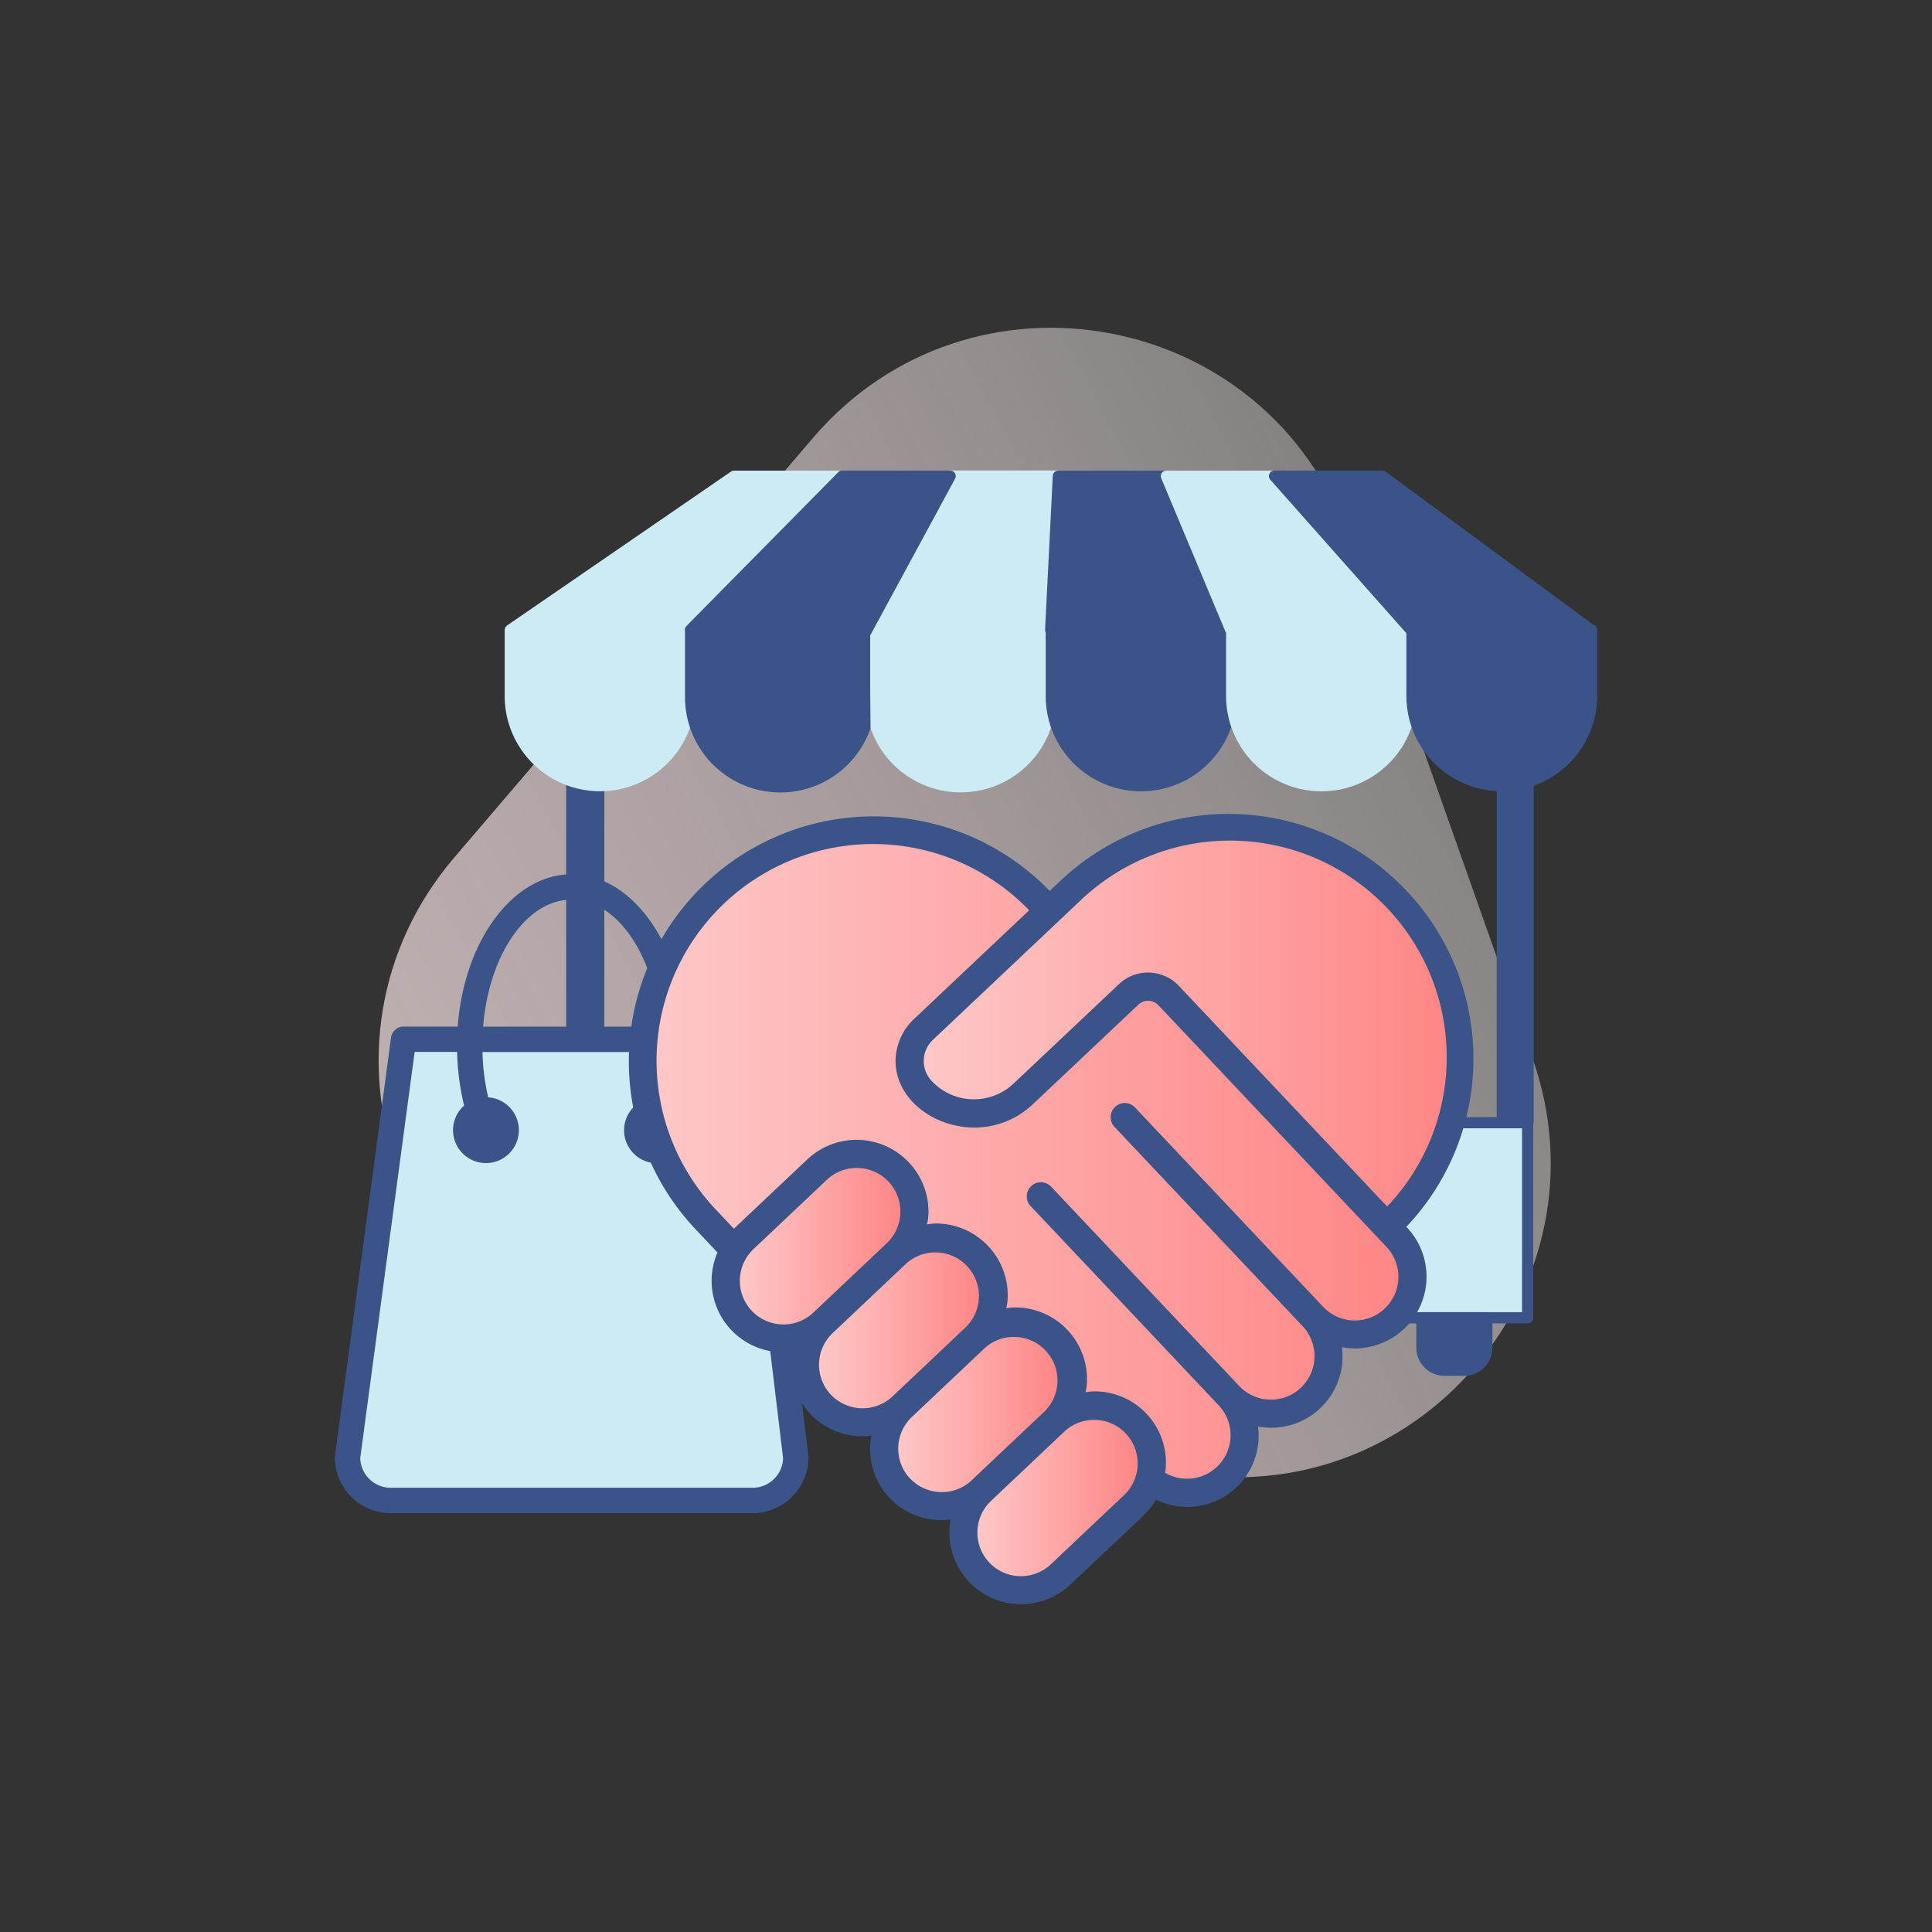 <svg id="Layer_1" data-name="Layer 1" xmlns="http://www.w3.org/2000/svg" xmlns:xlink="http://www.w3.org/1999/xlink" viewBox="0 0 1080 1080"><rect x="0" y="0" width="1080" height="1080" fill="#333333" stroke="none"/><defs><style>.cls-1{fill:url(#linear-gradient);}.cls-2{fill:#3a5489;}.cls-3{fill:#cdebf5;}.cls-4{fill:#f3f5ff;}.cls-5{fill:none;}.cls-6{fill:url(#linear-gradient-2);}.cls-7{fill:url(#linear-gradient-3);}.cls-8{fill:url(#linear-gradient-4);}.cls-9{fill:url(#linear-gradient-5);}.cls-10{fill:url(#linear-gradient-6);}.cls-11{fill:url(#linear-gradient-7);}</style><linearGradient id="linear-gradient" x1="-439.4" y1="1082.82" x2="1137.48" y2="237.42" gradientUnits="userSpaceOnUse"><stop offset="0" stop-color="#fee9e9"/><stop offset="0.57" stop-color="#e4d1d1" stop-opacity="0.7"/><stop offset="0.99" stop-color="#fff" stop-opacity="0.2"/></linearGradient><linearGradient id="linear-gradient-2" x1="413.58" y1="696.7" x2="503.13" y2="696.7" gradientUnits="userSpaceOnUse"><stop offset="0" stop-color="#fec7c7"/><stop offset="1" stop-color="#fe8686"/></linearGradient><linearGradient id="linear-gradient-3" x1="457.84" y1="743.51" x2="547.57" y2="743.51" xlink:href="#linear-gradient-2"/><linearGradient id="linear-gradient-4" x1="502.12" y1="790.71" x2="591.2" y2="790.71" xlink:href="#linear-gradient-2"/><linearGradient id="linear-gradient-5" x1="546.37" y1="837.44" x2="635.93" y2="837.44" xlink:href="#linear-gradient-2"/><linearGradient id="linear-gradient-6" x1="366.09" y1="648.72" x2="781.71" y2="648.72" xlink:href="#linear-gradient-2"/><linearGradient id="linear-gradient-7" x1="516.41" y1="572.56" x2="808" y2="572.56" xlink:href="#linear-gradient-2"/></defs><title>TJSP</title><path class="cls-1" d="M805.17,445.87l51.41,145.38c45.11,127.59-64.81,256.17-197.87,231.45l-151.6-28.17-151.6-28.17C222.46,741.63,166.06,582.14,254,479.28L354.2,362.07l100.19-117.2c87.94-102.87,254.26-72,299.38,55.63Z"/><path class="cls-2" d="M853.92,739.67H319.56a3.09,3.09,0,0,1-3.08-3.09V355.77a3.08,3.08,0,0,1,3.08-3.09H853.92a3.08,3.08,0,0,1,3.08,3.09V736.58A3.09,3.09,0,0,1,853.92,739.67ZM322.65,733.5H850.83V358.85H322.65Z"/><rect class="cls-2" x="320.24" y="437.35" width="14.49" height="189.59"/><path class="cls-2" d="M334.73,630H320.24a3.08,3.08,0,0,1-3.08-3.09V437.35a3.09,3.09,0,0,1,3.08-3.09h14.49a3.1,3.1,0,0,1,3.09,3.09V626.93A3.09,3.09,0,0,1,334.73,630Zm-11.4-6.17h8.32V440.43h-8.32Z"/><rect class="cls-2" x="839.75" y="437.35" width="14.49" height="189.59"/><path class="cls-2" d="M854.24,630H839.75a3.08,3.08,0,0,1-3.08-3.09V437.35a3.09,3.09,0,0,1,3.08-3.09h14.49a3.09,3.09,0,0,1,3.09,3.09V626.93A3.09,3.09,0,0,1,854.24,630Zm-11.4-6.17h8.32V440.43h-8.32Z"/><path class="cls-3" d="M473.6,265a3.09,3.09,0,0,0-2.85-1.9H410.34a3,3,0,0,0-1.75.55l-125.15,86a2.83,2.83,0,0,0-.25.24,2.44,2.44,0,0,0-.29.27,3.29,3.29,0,0,0-.42.63l-.16.29a3.11,3.11,0,0,0-.21,1.09s0,0,0,0v37.56a53.32,53.32,0,0,0,106.63,0V353.62L473,268.32A3.1,3.1,0,0,0,473.6,265Z"/><path class="cls-3" d="M593.83,264a3.09,3.09,0,0,0-2.24-1H531.17a3.07,3.07,0,0,0-2.73,1.67l-42.21,84.42a3,3,0,0,0-2.5,3v37.56A53.32,53.32,0,0,0,587.46,407l-2.78-51.84h2.6a3.09,3.09,0,0,0,3.08-2.93l4.32-86A3.11,3.11,0,0,0,593.83,264Z"/><path class="cls-2" d="M690.62,350.44,654.86,265a3.1,3.1,0,0,0-2.85-1.9H591.59a3.09,3.09,0,0,0-3.08,2.93l-4.31,86a3,3,0,0,0,.35,1.49v36.23a53.32,53.32,0,0,0,106.63,0V352.12A3,3,0,0,0,690.62,350.44Z"/><path class="cls-3" d="M790.51,349.54,714.74,264.1a3.1,3.1,0,0,0-2.31-1H652a3.09,3.09,0,0,0-2.85,4.28l36,86a3.14,3.14,0,0,0,.24.39v36a53.32,53.32,0,0,0,106.63,0V352.12A3,3,0,0,0,790.51,349.54Z"/><path class="cls-2" d="M890.63,349.21l-116-85.54a3,3,0,0,0-1.83-.61H712.43a3.09,3.09,0,0,0-2.31,5.14L786.18,354v35.72a53.32,53.32,0,0,0,106.63,0V352.12A3,3,0,0,0,890.63,349.21Z"/><path class="cls-2" d="M853.92,739.67H319.56a3.09,3.09,0,0,1-3.08-3.09V627.64a3.09,3.09,0,0,1,3.08-3.09H853.92a3.09,3.09,0,0,1,3.08,3.09V736.58A3.09,3.09,0,0,1,853.92,739.67ZM322.65,733.5H850.83V630.72H322.65Z"/><rect class="cls-4" x="319.56" y="627.64" width="88.66" height="108.94"/><path class="cls-2" d="M408.22,739.67H319.56a3.09,3.09,0,0,1-3.08-3.09V627.64a3.09,3.09,0,0,1,3.08-3.09h88.66a3.09,3.09,0,0,1,3.08,3.09V736.58A3.09,3.09,0,0,1,408.22,739.67Zm-85.57-6.17h82.48V630.72H322.65Z"/><rect class="cls-3" x="408.7" y="627.64" width="88.66" height="108.94"/><path class="cls-2" d="M497.36,739.67H408.7a3.1,3.1,0,0,1-3.09-3.09V627.64a3.1,3.1,0,0,1,3.09-3.09h88.66a3.09,3.09,0,0,1,3.08,3.09V736.58A3.09,3.09,0,0,1,497.36,739.67Zm-85.57-6.17h82.48V630.72H411.79Z"/><rect class="cls-4" x="497.84" y="627.64" width="88.66" height="108.94"/><path class="cls-2" d="M586.5,739.67H497.84a3.09,3.09,0,0,1-3.08-3.09V627.64a3.09,3.09,0,0,1,3.08-3.09H586.5a3.09,3.09,0,0,1,3.08,3.09V736.58A3.09,3.09,0,0,1,586.5,739.67Zm-85.57-6.17h82.48V630.72H500.93Z"/><rect class="cls-3" x="586.98" y="627.64" width="88.65" height="108.94"/><path class="cls-2" d="M675.64,739.67H587a3.09,3.09,0,0,1-3.08-3.09V627.64a3.09,3.09,0,0,1,3.08-3.09h88.66a3.09,3.09,0,0,1,3.08,3.09V736.58A3.09,3.09,0,0,1,675.64,739.67Zm-85.57-6.17h82.48V630.72H590.07Z"/><rect class="cls-4" x="676.12" y="627.64" width="88.66" height="108.94"/><path class="cls-2" d="M764.78,739.67H676.12a3.09,3.09,0,0,1-3.08-3.09V627.64a3.09,3.09,0,0,1,3.08-3.09h88.66a3.09,3.09,0,0,1,3.08,3.09V736.58A3.09,3.09,0,0,1,764.78,739.67Zm-85.57-6.17h82.48V630.72H679.21Z"/><rect class="cls-3" x="765.26" y="627.64" width="88.66" height="108.94"/><path class="cls-2" d="M853.92,739.67H765.26a3.09,3.09,0,0,1-3.08-3.09V627.64a3.09,3.09,0,0,1,3.08-3.09h88.66a3.09,3.09,0,0,1,3.08,3.09V736.58A3.09,3.09,0,0,1,853.92,739.67Zm-85.57-6.17h82.48V630.72H768.35Z"/><path class="cls-2" d="M341.59,736.58v16.83A12.58,12.58,0,0,0,354.17,766h11.22A12.58,12.58,0,0,0,378,753.41V736.58Z"/><path class="cls-2" d="M365.39,769.07H354.17a15.67,15.67,0,0,1-15.66-15.66V736.58a3.08,3.08,0,0,1,3.08-3.08H378a3.08,3.08,0,0,1,3.08,3.08v16.83A15.67,15.67,0,0,1,365.39,769.07Zm-20.71-29.4v13.74a9.5,9.5,0,0,0,9.49,9.49h11.22a9.5,9.5,0,0,0,9.49-9.49V739.67Z"/><path class="cls-2" d="M794.81,736.58v16.83A12.58,12.58,0,0,0,807.39,766h11.22a12.58,12.58,0,0,0,12.58-12.58V736.58Z"/><path class="cls-2" d="M818.61,769.07H807.39a15.68,15.68,0,0,1-15.66-15.66V736.58a3.08,3.08,0,0,1,3.08-3.08h36.38a3.08,3.08,0,0,1,3.08,3.08v16.83A15.67,15.67,0,0,1,818.61,769.07Zm-20.71-29.4v13.74a9.5,9.5,0,0,0,9.49,9.49h11.22a9.5,9.5,0,0,0,9.49-9.49V739.67Z"/><path class="cls-5" d="M582.62,536.61v-4.84a17.35,17.35,0,0,0-.67-5,98.58,98.58,0,0,1-1.34,9.8Z"/><path class="cls-2" d="M533.81,264.55a3.07,3.07,0,0,0-2.64-1.49H470.75a3.07,3.07,0,0,0-2.19.92l-84.87,86a3.05,3.05,0,0,0-.77,2.89v36.84a53.32,53.32,0,0,0,103.72,17.37l-.18-20.21V355.2l47.45-87.63A3.07,3.07,0,0,0,533.81,264.55Z"/><path class="cls-3" d="M225.59,581l-31.32,233.7a24.1,24.1,0,0,0,24.1,24.1H420.75a24.1,24.1,0,0,0,24.1-24.1L416.74,581Z"/><path class="cls-2" d="M420.75,842.88H218.37a28.25,28.25,0,0,1-28.22-28.22,5.21,5.21,0,0,1,0-.55l31.32-233.7a4.14,4.14,0,0,1,4.09-3.58H416.74a4.13,4.13,0,0,1,4.1,3.64l28.1,233.7a4,4,0,0,1,0,.49A28.25,28.25,0,0,1,420.75,842.88Zm-222.35-28a20,20,0,0,0,20,19.71H420.75a20,20,0,0,0,20-19.73L413.08,585.08H229.21Z"/><path class="cls-4" d="M283,631.71a11.32,11.32,0,1,1-11.32-11.32A11.32,11.32,0,0,1,283,631.71Z"/><path class="cls-2" d="M271.64,647.16a15.45,15.45,0,1,1,15.45-15.45A15.47,15.47,0,0,1,271.64,647.16Zm0-22.64a7.2,7.2,0,1,0,7.19,7.19A7.21,7.21,0,0,0,271.64,624.52Z"/><path class="cls-4" d="M378.67,631.71a11.32,11.32,0,1,1-11.32-11.32A11.32,11.32,0,0,1,378.67,631.71Z"/><path class="cls-2" d="M367.35,647.16a15.45,15.45,0,1,1,15.45-15.45A15.47,15.47,0,0,1,367.35,647.16Zm0-22.64a7.2,7.2,0,1,0,7.19,7.19A7.2,7.2,0,0,0,367.35,624.52Z"/><path class="cls-2" d="M451.88,813.82,423.77,580.11a7.08,7.08,0,0,0-7-6.24H383.26c-3.57-47.82-30.77-85.13-63.7-85.13s-60.13,37.31-63.7,85.13H225.59a7.11,7.11,0,0,0-7,6.15L187.25,813.71a7.69,7.69,0,0,0-.06.95,31.21,31.21,0,0,0,31.18,31.18H420.75a31.21,31.21,0,0,0,31.18-31.18A5.92,5.92,0,0,0,451.88,813.82ZM319.56,502.91c25.31,0,46.28,31,49.49,71h-99C273.29,533.88,294.25,502.91,319.56,502.91ZM420.75,831.67H218.37a17.07,17.07,0,0,1-17-16.57l30.42-227.05h23.74A139.72,139.72,0,0,0,259.44,618a18.4,18.4,0,1,0,13.46-4.59,125.48,125.48,0,0,1-3.2-25.32h99.72a126.19,126.19,0,0,1-3.2,25.31,18.45,18.45,0,1,0,13.43,4.7,139.39,139.39,0,0,0,3.94-30h26.86l27.3,227A17.06,17.06,0,0,1,420.75,831.67Z"/><path class="cls-2" d="M270.82,634.78a4.12,4.12,0,0,1-3.84-2.63,131.72,131.72,0,0,1-8.57-47.58c0-51.21,27.43-92.87,61.15-92.87s61.15,41.66,61.15,92.87a131.91,131.91,0,0,1-8.4,47.14,4.12,4.12,0,1,1-7.69-3,124,124,0,0,0,7.83-44.17c0-46.66-23.72-84.62-52.89-84.62s-52.89,38-52.89,84.62a123.66,123.66,0,0,0,8,44.58,4.12,4.12,0,0,1-2.34,5.34A4,4,0,0,1,270.82,634.78Z"/><path class="cls-2" d="M786.31,498a136.74,136.74,0,0,0-193.53-5.62l-6,5.65A136.9,136.9,0,0,0,387.58,685.84l13.49,14.3a39.95,39.95,0,0,0,41.78,55.46,39.75,39.75,0,0,0,44.27,46.91,39.74,39.74,0,0,0,44.26,46.9,40.08,40.08,0,0,0,66.9,36.44c45-42.51,43.61-40.39,47.87-47.55a39.85,39.85,0,0,0,57.11-40.86,39.87,39.87,0,0,0,46.89-44.33,40.08,40.08,0,0,0,36-67.31A136.48,136.48,0,0,0,786.31,498Z"/><path class="cls-6" d="M420.21,732.71a24.4,24.4,0,0,1,1-34.45l41-38.73A24.36,24.36,0,0,1,495.67,695l-41,38.75a24.38,24.38,0,0,1-34.43-1Z"/><path class="cls-7" d="M464.48,779.63a24.38,24.38,0,0,1,1-34.45l41-38.74a24.36,24.36,0,0,1,33.43,35.43l-41,38.75a24.39,24.39,0,0,1-34.42-1Z"/><path class="cls-8" d="M508.75,826.54a24.4,24.4,0,0,1,1-34.45l41-38.74a24.36,24.36,0,0,1,33.44,35.38l-41,38.74a24.36,24.36,0,0,1-34.43-1Z"/><path class="cls-9" d="M587.45,874.44A24.36,24.36,0,0,1,554,839l41-38.75a24.36,24.36,0,0,1,33.43,35.44Z"/><path class="cls-10" d="M774.07,731.5a24.3,24.3,0,0,1-34.42-1L634.5,619.1A7.89,7.89,0,1,0,623,629.93l105.17,111.4a24.36,24.36,0,0,1-35.43,33.45L587.6,663.36a7.89,7.89,0,1,0-11.48,10.83L681.25,785.58a24.33,24.33,0,0,1-29.9,37.75,39.83,39.83,0,0,0-38.43-45.54c-8.67-.23-5.52,3.05-5.3-5.63a40.1,40.1,0,0,0-39-41.28c-8.68-.28-5.56,3.15-5.3-5.63a40.13,40.13,0,0,0-39-41.29c-8.73-.25-5.57,3.23-5.31-5.62A40.18,40.18,0,0,0,451.41,648c-56.41,53.25-37,34.9-41.15,38.87L399.07,675A121.11,121.11,0,0,1,575.31,508.86l-64.62,61a32.77,32.77,0,0,0-10.06,22.38c-.79,32.4,47.41,52.81,76.87,24.93l58.89-55.58a7.9,7.9,0,0,1,11.16.32c15.48,16.4,112.67,119.4,127.52,135.12a24.37,24.37,0,0,1-1,34.44Z"/><path class="cls-11" d="M775.42,674.45,659,551.1a23.66,23.66,0,0,0-33.46-1l-58.91,55.59a32.33,32.33,0,0,1-45.81-1.42,16.23,16.23,0,0,1,.7-23l82.06-77.5A121.13,121.13,0,0,1,775.42,674.45Z"/></svg>
